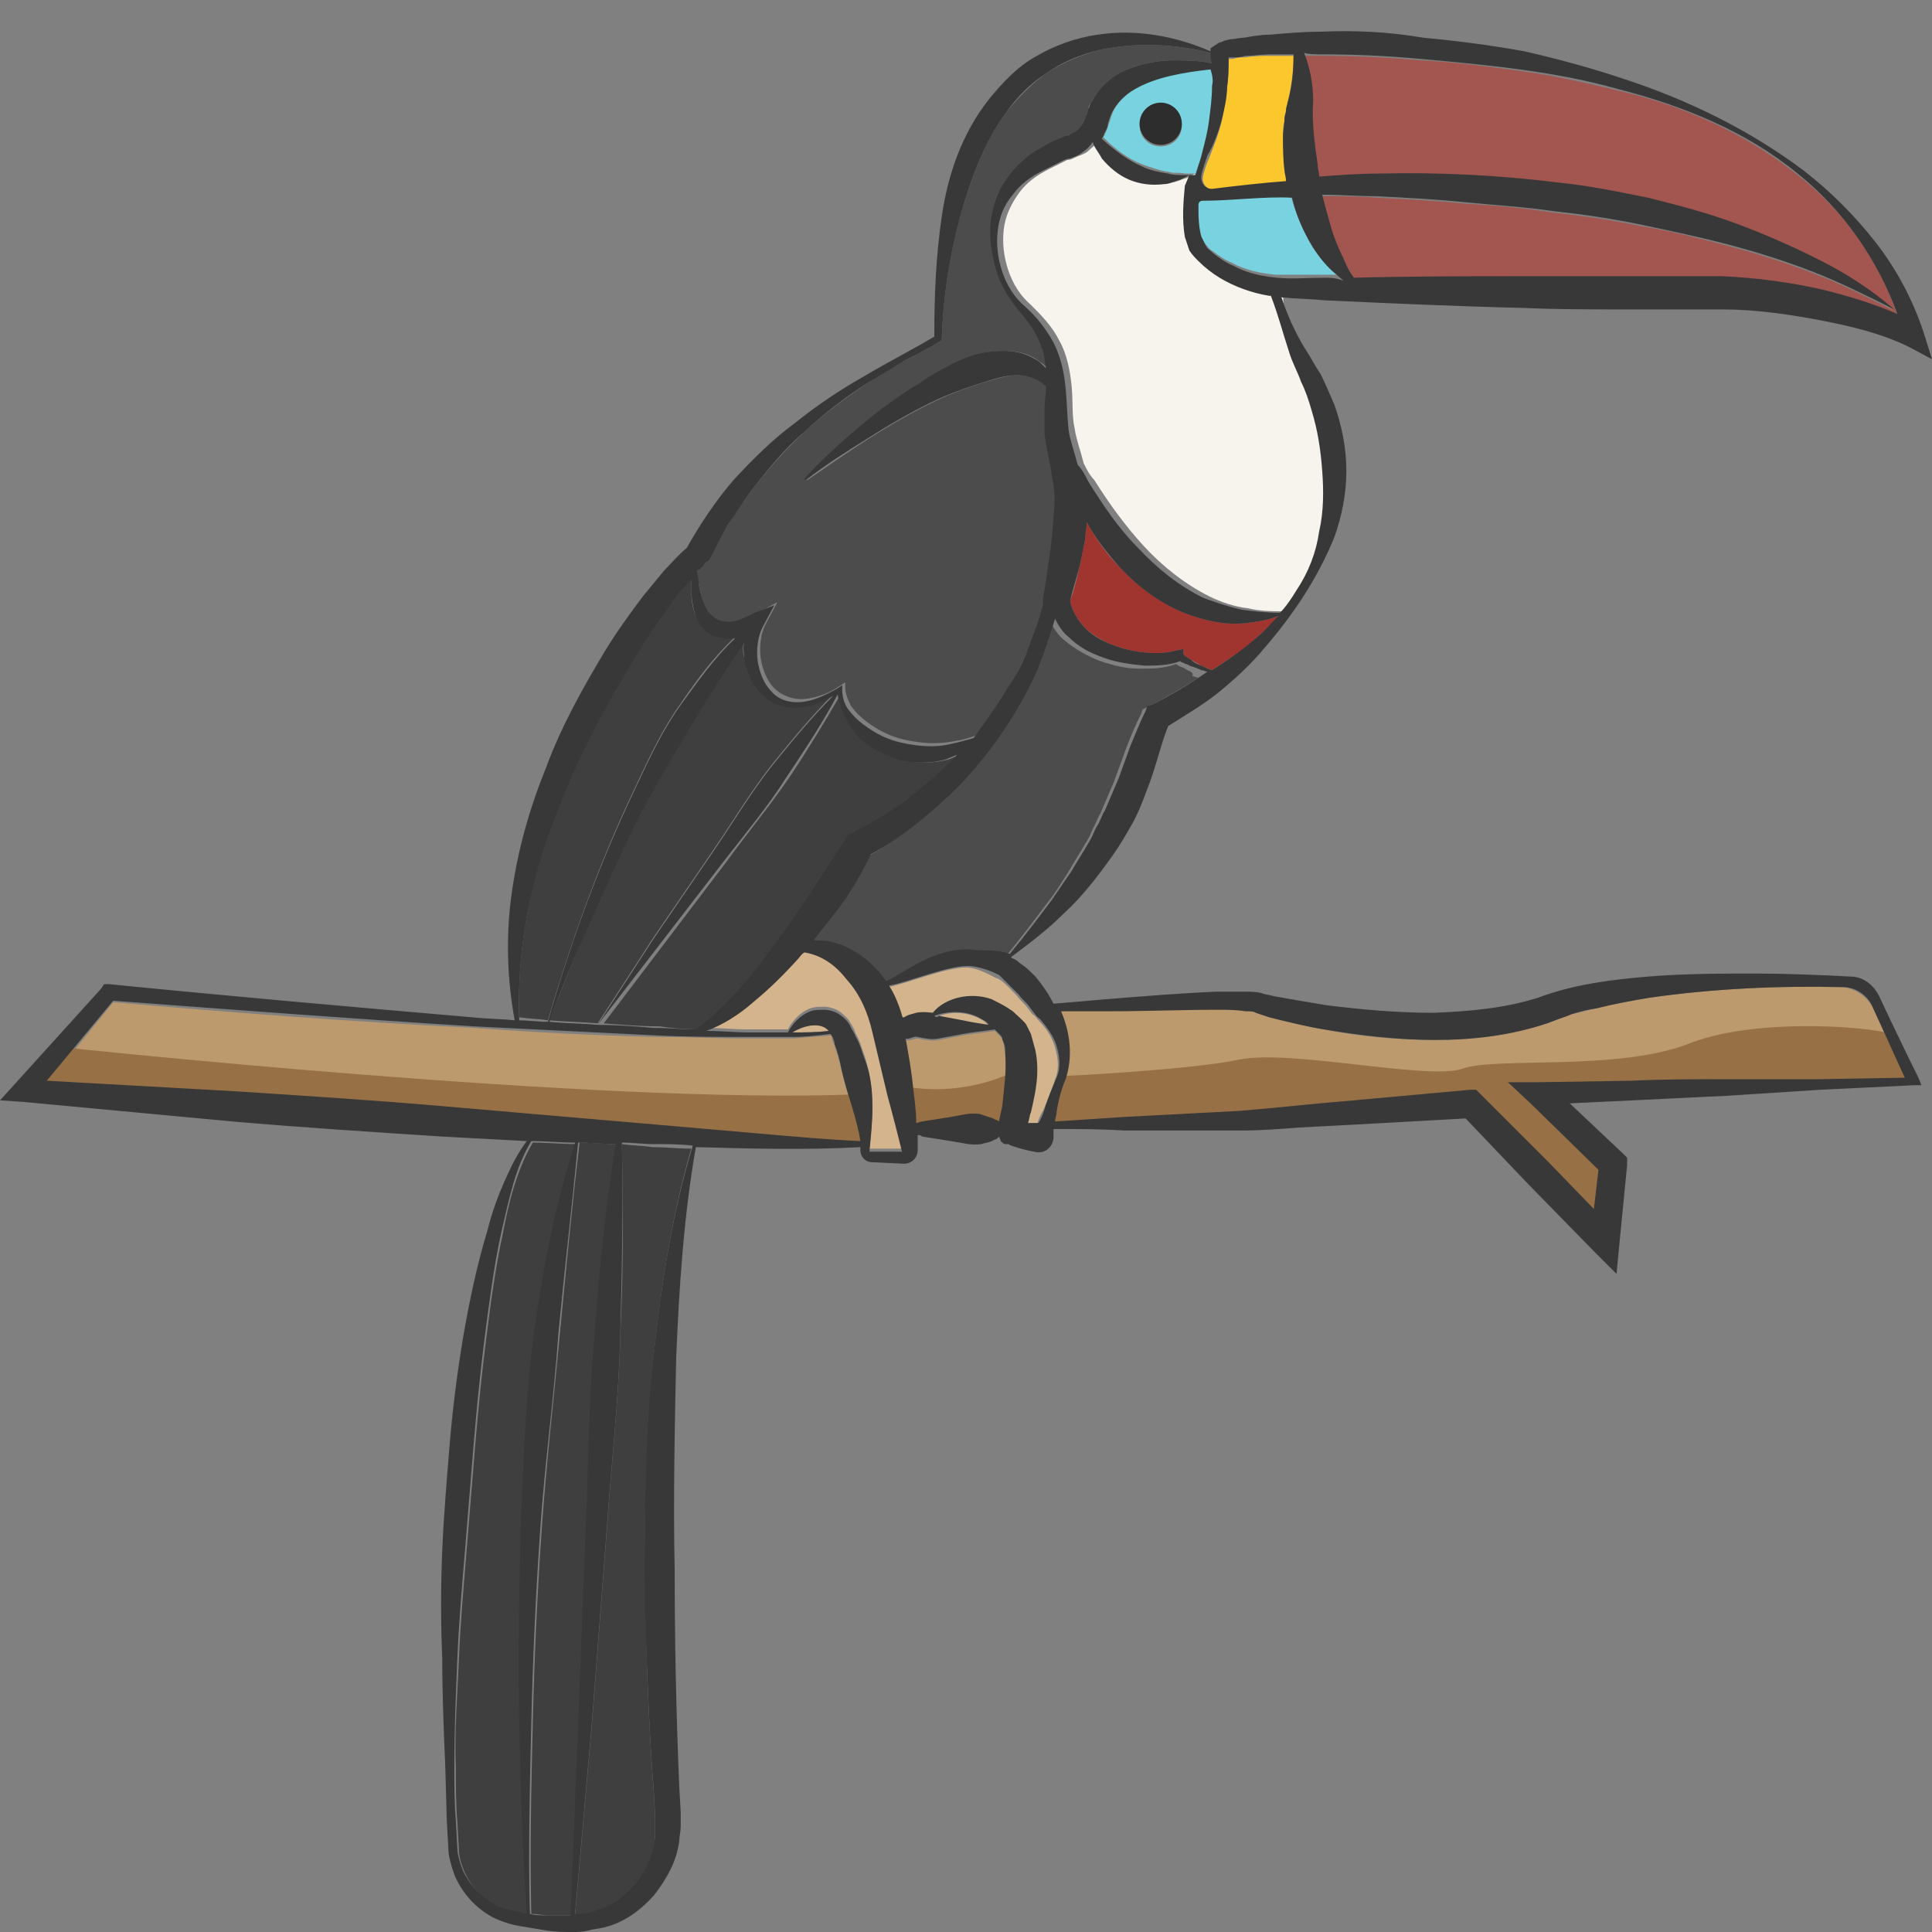 <?xml version="1.0" encoding="utf-8"?>
<!-- Generator: Adobe Illustrator 23.0.0, SVG Export Plug-In . SVG Version: 6.00 Build 0)  -->
<svg version="1.1" id="Layer_1" xmlns="http://www.w3.org/2000/svg" xmlns:xlink="http://www.w3.org/1999/xlink" x="0px" y="0px"
	 viewBox="0 0 128 128" style="enable-background:new 0 0 128 128;" xml:space="preserve">
<rect x="0" y="0" width="128" height="128" fill="#808080" stroke="none"/>
<style type="text/css">
	.st0{fill:#79D2DF;}
	.st1{fill:#A3564F;}
	.st2{fill:#A03530;}
	.st3{fill:#FCC62D;}
	.st4{fill:#F7F3ED;}
	.st5{fill:#BC9A6D;}
	.st6{fill:#4C4C4C;}
	.st7{fill:#3F3F3F;}
	.st8{fill:#D3B48C;}
	.st9{fill:#977145;}
	.st10{fill:#383838;}
	.st11{fill:#2D2D2D;}
</style>
<g>
	<path class="st0" d="M86.6,15.7c-0.5-0.9-0.8-1.8-1.1-2.8c-1.8,0-4,0.2-5.9,0.2c-0.2,0-0.3,0.1-0.3,0.3c0,0.8,0,1.4,0.2,2.1
		c0.1,0.2,0.2,0.4,0.3,0.6c0.2,0.2,0.3,0.4,0.5,0.5c0.4,0.3,0.8,0.6,1.3,0.8c0.9,0.5,1.9,0.7,2.9,0.8c1,0,2.2,0,3.2,0
		c0.3,0,0.7,0,1,0c-0.3-0.2-0.6-0.5-0.9-0.8C87.4,17,86.9,16.4,86.6,15.7z"/>
	<path class="st1" d="M87.3,11c0,0.3,0.1,0.5,0.1,0.8c1.3-0.1,2.6-0.2,3.9-0.2c4-0.1,8,0.1,12,0.6c2,0.3,4,0.6,5.9,1
		c2,0.5,3.9,1,5.8,1.7c1.9,0.7,3.8,1.5,5.5,2.4c1.8,1,3.5,2.1,5,3.3c-1.8-0.9-3.5-1.8-5.4-2.5c-1.8-0.7-3.7-1.3-5.6-1.8
		c-1.9-0.5-3.8-1-5.7-1.3c-1.9-0.4-3.9-0.7-5.8-0.9c-1.9-0.3-3.9-0.5-5.9-0.6c-2-0.2-3.9-0.3-5.9-0.4C90.1,13,88.8,13,87.6,13
		c0.2,0.7,0.3,1.5,0.6,2.2c0.2,0.7,0.5,1.3,0.8,2c0.2,0.4,0.5,0.9,0.7,1.3c3.7,0,7.5-0.1,11.2-0.1c2.2,0,4.4,0,6.6,0l3.3,0l1.6,0
		c0.5,0,1.1,0,1.7,0c2.3,0.1,4.5,0.4,6.7,0.9c1.7,0.4,3.3,0.9,4.9,1.6c-1.2-3.6-3.5-6.9-6.6-9.3c-3.5-2.8-7.6-4.6-11.9-5.6
		c-2.1-0.5-4.3-1-6.5-1.3c-2.2-0.3-4.4-0.6-6.6-0.7c-2.2-0.2-4.4-0.3-6.6-0.3c-0.4,0-0.8,0-1.2,0c0.4,1,0.6,2.1,0.6,3.2
		C86.9,8.2,87,9.6,87.3,11z"/>
	<path class="st2" d="M79.3,40.9c-2-0.6-3.8-1.9-5.1-3.3c-0.9-0.9-1.6-1.9-2.2-3c0,0.4-0.1,0.7-0.1,1.1c-0.1,0.5-0.2,1-0.3,1.5
		c-0.2,0.9-0.4,1.8-0.7,2.6c0.1,0.6,0.4,1.1,0.8,1.6c0.4,0.5,1.1,0.9,1.7,1.2c0.7,0.3,1.4,0.5,2.2,0.6c0.8,0.1,1.6,0.1,2.3-0.1
		l0.5-0.1l0,0.3c0,0.1,0.3,0.3,0.5,0.4c0.2,0.1,0.5,0.3,0.7,0.4c0.2,0.1,0.5,0.2,0.7,0.3c1-0.7,2.1-1.3,3-2.2c0.5-0.4,1-0.9,1.4-1.4
		c-0.7,0.3-1.5,0.4-2.3,0.5C81.3,41.4,80.3,41.2,79.3,40.9z"/>
	<path class="st3" d="M79.7,11.7c-0.1,0.5,0.3,0.9,0.8,0.9c1.6-0.2,3.4-0.4,4.8-0.5c0-0.2-0.1-0.4-0.1-0.7C85.1,10.6,85,9.8,85,9.1
		c0-0.4,0-0.8,0.1-1.1c0-0.2,0-0.4,0.1-0.6c0-0.2,0.1-0.4,0.1-0.5c0.2-1,0.4-2,0.4-3.2c-0.5,0-1,0-1.5,0c-0.6,0-1.1,0-1.7,0.1
		c-0.3,0-0.5,0-0.8,0.1l-0.3,0c0,0.6,0,1.3-0.1,1.9c-0.1,0.8-0.2,1.6-0.4,2.4c-0.2,0.8-0.5,1.5-0.8,2.3C80,10.7,79.8,11.2,79.7,11.7
		z"/>
	<path class="st4" d="M84.5,19.5c-1.2-0.2-2.3-0.6-3.3-1.2c-0.5-0.3-0.9-0.7-1.4-1.1c-0.2-0.2-0.4-0.4-0.6-0.7
		c-0.2-0.3-0.3-0.6-0.3-0.9c-0.2-1.2-0.2-2.2,0-3.4c0.1-0.2,0.2-0.5,0.3-0.7c-0.2,0.1-0.4,0.2-0.6,0.3c-0.4,0.1-0.7,0.3-1.1,0.3
		c-0.8,0.1-1.6,0-2.3-0.3c-0.7-0.3-1.4-0.8-1.8-1.4c-0.2-0.3-0.4-0.7-0.6-1.1c-0.2,0.3-0.5,0.5-0.7,0.7c-0.2,0.2-0.6,0.3-0.8,0.4
		c-0.2,0.1-0.4,0.2-0.6,0.2c-0.4,0.2-0.8,0.4-1.2,0.6c-0.8,0.4-1.5,0.9-2,1.6c-0.5,0.7-0.9,1.5-1,2.4c-0.1,0.9,0,1.8,0.3,2.7
		c0.3,0.9,0.8,1.7,1.5,2.3c0.7,0.7,1.4,1.4,1.9,2.4c0.5,0.9,0.7,2,0.8,3c0.1,1.1,0,1.9,0.2,2.8c0.1,0.7,0.4,1.5,0.6,2.3
		c0.2,0.4,0.4,0.8,0.7,1.1c1,1.6,2.1,3.1,3.3,4.4c1.2,1.3,2.7,2.5,4.3,3.3c0.8,0.4,1.7,0.7,2.6,0.8c0.8,0.2,1.6,0.2,2.5,0.2
		c0.4-0.5,0.8-1,1.1-1.5c0.7-1.2,1.2-2.5,1.5-3.9c0.2-1.4,0.3-2.7,0.2-4c-0.1-1.3-0.3-2.7-0.7-4c-0.2-0.6-0.4-1.3-0.7-1.9
		c-0.3-0.6-0.6-1.3-0.8-2c-0.4-1.2-0.8-2.5-0.8-3.8C84.5,19.6,84.5,19.6,84.5,19.5z"/>
	<path class="st5" d="M29.5,73.4c4.6,0.4,9.3,0.8,13.9,1.2l6.9,0.6c2.2,0.2,4.4,0.4,6.7,0.5c-0.1-0.7-0.3-1.4-0.5-2.1
		c-0.3-1-0.6-2-0.8-2.9c-0.1-0.5-0.3-1-0.4-1.4c-0.1-0.2-0.2-0.5-0.2-0.6c0-0.1,0-0.1-0.1-0.1c-0.8,0.1-1.6,0.1-2.4,0.2
		c-1,0-2,0-3,0c-2,0-4-0.1-6.1-0.1c-4-0.1-8.1-0.3-12.1-0.6c-8-0.4-15.9-1-23.9-1.7l-4.3,5.3l12.4,0.8
		C20.2,72.7,24.9,73.1,29.5,73.4z"/>
	<path class="st6" d="M78.5,44.3c-0.1-0.1-0.3-0.1-0.4-0.2c-0.1,0-0.1-0.1-0.2-0.1c-0.8,0.3-1.6,0.3-2.4,0.3c-0.9,0-1.7-0.2-2.6-0.5
		c-0.8-0.3-1.7-0.8-2.4-1.4c-0.4-0.3-0.7-0.8-0.9-1.2c-0.4,1.6-1,3.2-1.8,4.7c-1.1,2.3-2.7,4.4-4.5,6.3c-0.9,0.9-1.9,1.8-2.9,2.6
		c-1,0.7-1.9,1.4-3,2c-0.6,1.2-1.3,2.3-2,3.4c-0.6,0.8-1.2,1.6-1.8,2.3c0.4,0,0.8,0,1.2,0.1c0.8,0.2,1.6,0.6,2.2,1.1
		c0.5,0.4,1,0.9,1.4,1.5c1-0.4,3.1-2.2,5.5-2.1c0.8,0,1.6,0,2.4,0.2l0.3,0.1c0,0,0,0,0,0c1-1.2,1.9-2.4,2.8-3.6
		c0.5-0.6,0.9-1.3,1.3-1.9c0.4-0.7,0.8-1.3,1.2-2c0.2-0.3,0.4-0.7,0.5-1c0.2-0.3,0.3-0.7,0.5-1c0.3-0.7,0.6-1.4,0.9-2.1l0.8-2.2
		c0.3-0.8,0.6-1.5,1-2.3l0.1-0.3l0.2-0.1c1.2-0.6,2.4-1.3,3.5-2c-0.1,0-0.3-0.1-0.4-0.1C79.1,44.5,78.8,44.5,78.5,44.3z"/>
	<path class="st6" d="M46.9,40.6c0.3,0.5,0.8,0.7,1.4,0.7c0.6,0,1.2-0.3,1.7-0.6l1.5-0.8l-0.8,1.5c-0.3,0.6-0.4,1.4-0.3,2.2
		c0.1,0.7,0.4,1.5,0.9,2c0.5,0.5,1.3,0.8,2.1,0.7c0.8-0.1,1.6-0.4,2.3-0.9l0.3-0.2l0,0.3c0,0.5,0.2,0.9,0.4,1.3c0.3,0.4,0.6,0.7,1,1
		c0.8,0.6,1.6,1,2.5,1.2c0.9,0.2,1.8,0.3,2.7,0.2c0.7-0.1,1.4-0.2,2.1-0.5c0.9-1.1,1.7-2.2,2.3-3.4c0.6-1.1,1.1-2.2,1.6-3.3
		c0.3-0.7,0.5-1.4,0.7-2.1c0,0,0-0.1,0-0.1l0-0.1l0-0.2c0.3-1.8,0.6-3.7,0.7-5.5c0-0.9,0-1.7-0.1-2.6c-0.2-0.8-0.4-1.8-0.5-2.9
		c0-0.3,0-0.5,0-0.8c0-0.3,0-0.5,0-0.8c0.1-0.5,0.1-0.9,0.1-1.4c0,0,0,0,0-0.1C69,25.2,68.5,25,68,24.9c-0.6-0.1-1.3,0-2,0.2
		c-1.4,0.4-2.9,0.9-4.3,1.6c-1.4,0.7-2.8,1.5-4.2,2.4c-1.4,0.9-2.7,1.8-4,2.7c0,0-0.1,0-0.1,0c0,0,0-0.1,0-0.1
		c1.1-1.2,2.4-2.3,3.6-3.4c0.6-0.5,1.3-1,1.9-1.5c0.7-0.5,1.4-1,2.1-1.4c0.7-0.5,1.4-0.9,2.2-1.3c0.8-0.4,1.6-0.7,2.5-0.8
		c0.9-0.1,1.9-0.1,2.8,0.4c0.2,0.1,0.4,0.3,0.6,0.4c0.1,0.1,0.2,0.2,0.3,0.3c0-0.5-0.1-0.9-0.3-1.4c-0.3-0.8-0.8-1.6-1.4-2.3
		c-0.7-0.7-1.2-1.6-1.5-2.5c-0.3-0.9-0.5-1.9-0.5-2.9c0-1,0.2-2.1,0.8-3c0.5-0.9,1.3-1.7,2.2-2.3c0.4-0.3,0.9-0.5,1.3-0.7
		c0.2-0.1,0.5-0.2,0.7-0.3c0.2-0.1,0.3-0.1,0.5-0.2c0.3-0.2,0.5-0.4,0.7-0.7C71.9,7.9,72,7.8,72,7.6l0.1-0.4c0-0.1,0.1-0.3,0.2-0.4
		c0.5-1,1.5-1.8,2.4-2.2c1-0.4,2-0.6,3-0.6c0.9,0,1.7,0,2.6,0.2c0-0.2,0-0.4-0.1-0.7c-2.4-0.6-5-0.7-7.3-0.2
		c-1.2,0.3-2.4,0.8-3.5,1.5c-1,0.7-1.9,1.6-2.7,2.6c-1.5,2-2.4,4.5-3.1,7c-0.7,2.5-1.1,5.2-1.2,7.9l0,0.2l-0.1,0.1
		c-0.8,0.5-1.6,0.9-2.4,1.3c-0.8,0.4-1.6,0.9-2.3,1.4c-1.5,1-3,2.1-4.3,3.3c-1.3,1.2-2.5,2.6-3.6,4c-0.5,0.7-1,1.4-1.5,2.2
		c-0.5,0.8-0.9,1.5-1.2,2.3l-0.1,0.1l-0.2,0.1c-0.2,0.2-0.3,0.3-0.5,0.5c0,0.3,0,0.6,0.1,0.9C46.4,39.4,46.6,40.1,46.9,40.6z"/>
	<path class="st7" d="M36.3,67.6c1.4-4.8,3.1-9.6,5.2-14.2c1.1-2.3,2.1-4.7,3.6-6.8c1.1-1.6,2.2-3.1,3.6-4.4c-0.2,0-0.3,0-0.5,0
		c-0.4,0-0.9-0.1-1.2-0.3c-0.4-0.2-0.7-0.6-0.8-0.9c-0.4-0.7-0.4-1.5-0.4-2.2c0-0.2,0-0.3,0-0.5c-0.6,0.7-1.1,1.4-1.7,2.1
		c-0.8,1.1-1.6,2.3-2.3,3.5c-1.5,2.4-2.8,4.8-3.9,7.4c-1.1,2.5-2.1,5.2-2.7,7.9c-0.6,2.7-0.9,5.4-0.8,8.2
		C35.1,67.5,35.7,67.5,36.3,67.6z"/>
	<path class="st0" d="M73.7,7.5c0,0.1-0.1,0.2-0.1,0.3l-0.1,0.3c-0.1,0.3-0.2,0.6-0.3,0.8c0,0.1-0.1,0.1-0.1,0.2
		c0.8,0.8,1.6,1.4,2.6,1.8c0.6,0.2,1.1,0.4,1.8,0.5c0.3,0.1,0.6,0,1,0.1c0.3,0,0.5,0,0.8,0c0.1-0.4,0.3-0.9,0.4-1.3
		c0.2-0.7,0.4-1.5,0.5-2.3c0.1-0.8,0.2-1.5,0.2-2.3c0-0.4,0-0.8,0-1.2c-1.8,0.2-3.6,0.5-5,1.3C74.6,6.2,74,6.8,73.7,7.5z M76.9,6.9
		c0.8,0,1.4,0.6,1.4,1.4c0,0.8-0.6,1.4-1.4,1.4c-0.8,0-1.4-0.6-1.4-1.4C75.5,7.5,76.1,6.9,76.9,6.9z"/>
	<path class="st8" d="M57.8,68.2c-0.3-1.2-0.8-2.5-1.7-3.5c-0.7-0.8-1.7-1.5-2.8-1.8c-0.1,0.1-0.2,0.3-0.4,0.4c-0.9,1-1.9,2-3,2.9
		c-1,0.8-2,1.4-3.1,1.9c0.9,0,1.8,0.1,2.8,0.1c0.9,0,1.7,0,2.6,0c0,0,0,0,0,0c0.3-0.6,0.9-1.2,1.5-1.4c0.3-0.1,0.6-0.1,0.9-0.1
		c0.3,0,0.7,0.1,1,0.3c0.3,0.2,0.6,0.5,0.7,0.7c0.2,0.3,0.3,0.5,0.4,0.8c0.3,0.5,0.4,1,0.6,1.5c0.3,1,0.5,2.1,0.5,3.2
		c0,1-0.1,1.9-0.2,2.9c0.4,0,0.8,0,1.2,0c0.3,0,0.5,0,0.8,0c0.1,0,0.2,0,0.3,0c-0.1-0.4-0.9-3.1-1-3.9L57.8,68.2z"/>
	<path class="st7" d="M41.2,75.8c0.1,4.2,0.1,8.4-0.1,12.6c-0.1,4.3-0.6,8.6-0.9,13l-1,13l-1.1,12.5c0.6,0,1.1-0.1,1.6-0.3
		c1-0.4,1.9-1,2.5-1.8c0.3-0.4,0.6-0.9,0.8-1.4c0.2-0.5,0.3-1,0.4-1.5c0-0.3,0-0.5,0-0.8l0-0.4l0-0.4l-0.1-1.8
		c-0.2-2.4-0.3-4.8-0.4-7.1c-0.1-2.4-0.1-4.8-0.2-7.2c0-4.8,0.2-9.5,0.6-14.3c0.5-4.7,1.2-9.3,2.5-13.8c-0.9,0-1.7-0.1-2.6-0.1
		C42.6,75.9,41.9,75.9,41.2,75.8z"/>
	<path class="st7" d="M38.9,101.3c0.2-4.3,0.2-8.7,0.6-13c0.4-4.2,0.8-8.3,1.4-12.5c-0.8,0-1.7-0.1-2.5-0.1
		c-0.5,4.2-0.9,8.4-1.3,12.6c-0.4,4.3-0.9,8.6-1.2,12.9c-0.3,4.3-0.5,8.6-0.6,12.9c-0.1,4.2-0.2,8.4-0.1,12.7c0.4,0,0.8,0.1,1.2,0.1
		c0.5,0,1,0,1.6,0l0.5-12.6L38.9,101.3z"/>
	<path class="st7" d="M34.6,101.2c0.2-4.3,0.3-8.7,0.9-13c0.6-4.2,1.4-8.4,2.7-12.4c-1,0-1.9-0.1-2.9-0.1c-1.1,1.9-1.6,4-2,6.1
		c-0.5,2.3-0.8,4.6-1.1,7c-0.6,4.7-0.9,9.4-1.3,14.1c-0.2,2.4-0.4,4.7-0.5,7.1c-0.1,2.4-0.3,4.7-0.2,7.1c0,1.2,0,2.4,0.1,3.6
		l0.1,1.8c0,0.6,0.2,1.1,0.4,1.6c0.5,1,1.3,1.9,2.3,2.3c0.5,0.2,1,0.4,1.6,0.4c0.1,0,0.3,0,0.4,0c-0.3-4.2-0.4-8.4-0.5-12.6
		C34.4,109.8,34.5,105.5,34.6,101.2z"/>
	<path class="st8" d="M52.5,68.4C52.5,68.4,52.5,68.4,52.5,68.4c0.9,0,1.6,0,2.4-0.1c0,0,0-0.1-0.1-0.1
		C54.4,67.7,53.3,67.9,52.5,68.4z"/>
	<path class="st5" d="M70.5,71.5c-0.2,0.7-0.4,1.4-0.6,2.2c0,0.2-0.1,0.4-0.1,0.6c1.5-0.1,3.1-0.2,4.6-0.3l7.7-0.4
		c2.5-0.2,5.1-0.5,7.6-0.7l7.7-0.7l0.4,0l0.3,0.3l4.5,4.5l3,3.1l0.3-2.6l-4.5-4.4l-1.5-1.4l2,0l6.2-0.1c2.1,0,4.1-0.1,6.2-0.1l6.2,0
		l5.7-0.1c-0.7-1.5-1.4-3.1-2.1-4.6c-0.4-0.8-1.2-1.3-2-1.4c-4.3-0.1-8.6,0.1-12.8,0.7c-1.2,0.2-2.4,0.4-3.5,0.7
		c-0.6,0.1-1.1,0.3-1.7,0.4c-0.3,0.1-0.6,0.2-0.8,0.3l-0.8,0.3c-2.4,0.8-4.9,1.1-7.4,1.1c-2.5,0-4.9-0.2-7.4-0.7
		c-1.2-0.2-2.4-0.5-3.6-0.8c-0.3-0.1-0.6-0.2-0.9-0.3C83,67,82.8,67,82.5,66.9c-0.6,0-1.2,0-1.8-0.1c-2.4,0-4.8,0-7.2,0.1
		c-1.1,0-2.2,0-3.3,0.1C70.8,68.4,71,70.1,70.5,71.5z"/>
	<path class="st8" d="M63.9,67.7c0.4,0.1,1.1,0.2,1.7,0.3c-0.2-0.1-0.3-0.3-0.5-0.4c-0.8-0.5-2-0.7-3.1-0.2c0.1,0,0.2,0,0.3,0.1
		C62.8,67.5,63.3,67.6,63.9,67.7z"/>
	<path class="st8" d="M64,64.1c-1.4,0-4,1.1-5.2,1.3c0.4,0.6,0.7,1.3,0.9,2.1c0,0,0.1,0,0.1,0c0.3-0.1,0.5-0.2,0.8-0.3
		c0.4-0.1,1.1,0,1.1,0c0.9-1,2.5-1.4,3.9-0.9c0.4,0.1,0.8,0.3,1.1,0.6l0.3,0.2c0.2,0.1,0.7,0.7,0.9,0.9c0.1,0.2,0.2,0.4,0.3,0.6
		c0.2,0.4,0.3,0.8,0.3,1.1c0.2,1.5,0,2.8-0.3,4.1c-0.1,0.2-0.1,0.5-0.2,0.7c0.2,0,0.5,0,0.7,0c0.1-0.3,0.2-0.6,0.4-0.9
		c0.3-0.7,0.6-1.4,0.8-2.1c0.3-0.7,0.2-1.4,0-2.1c-0.2-0.7-0.6-1.3-1.1-1.8c-0.1-0.1-0.2-0.3-0.4-0.4c0,0-0.3-0.4-0.3-0.4
		c-0.2-0.3-0.5-0.5-0.7-0.8c-0.5-0.5-1-1.1-1.4-1.2C65.4,64.5,64.7,64.1,64,64.1z"/>
	<path class="st5" d="M66.5,69.2c0-0.1-0.1-0.2-0.1-0.3c0-0.1-0.1-0.2-0.2-0.3c-0.1-0.1-0.2-0.2-0.3-0.3c-0.6,0.1-1.6,0.2-2.1,0.3
		c-0.5,0.1-1.1,0.2-1.6,0.3c-0.5,0.1-0.9,0-1.4-0.1c-0.2,0-0.6,0.2-0.8,0.1c0.2,1.1,0.3,2.2,0.5,3.3c0.1,0.7,0.1,1.5,0.2,2.3
		c0.1,0,0.3-0.1,0.4-0.1c0.6-0.1,1.3-0.2,1.9-0.3c0.6-0.1,1.3-0.3,1.9-0.2c0.3,0.1,0.6,0.1,0.9,0.3c0.1,0.1,0.3,0.1,0.4,0.2l0-0.1
		l0.2-0.9c0.2-1.2,0.3-2.4,0.2-3.4C66.6,69.7,66.5,69.4,66.5,69.2z"/>
	<path class="st7" d="M46.2,47.3c-1.3,2.2-2.6,4.3-3.8,6.6c-1.2,2.3-2.2,4.6-3.2,6.9c-1,2.2-1.9,4.5-2.8,6.8
		c1.1,0.1,2.1,0.1,3.2,0.2l3.7-5.7l3.9-5.7c1.3-1.9,2.5-3.9,3.9-5.7c1.3-1.6,2.6-3.2,4.1-4.7c-0.6,0.3-1.2,0.6-1.8,0.7
		c-0.9,0.2-2,0.1-2.7-0.6c-0.8-0.6-1.2-1.6-1.4-2.5c-0.1-0.4-0.1-0.8,0-1.2C48.2,44,47.2,45.6,46.2,47.3z"/>
	<path class="st9" d="M4.3,69.4c0,0,35.6,3.8,52.5,3.1c0.5,0.9,0.5,3.5,0.5,3.5s-8.9-0.3-11.3-0.5c-2.4-0.2-30.1-1.6-32.2-1.9
		C11.6,73.3,2,72.4,2,72.3C1.9,72.2,4.3,69.4,4.3,69.4z"/>
	<path class="st7" d="M46.3,68.2c1.1-0.8,2-1.7,2.9-2.7c0.9-1,1.7-2.1,2.5-3.2c0.8-1.1,1.5-2.2,2.3-3.3c0.7-1.1,1.5-2.3,2.2-3.4
		l0.2-0.3l0.2-0.1c1-0.5,2.1-1.1,3.1-1.8c1-0.7,1.9-1.5,2.8-2.3c0.4-0.4,0.7-0.7,1.1-1.1c-0.2,0.1-0.5,0.2-0.7,0.3
		c-1.1,0.3-2.2,0.3-3.3,0c-1.1-0.4-2.1-0.9-2.8-1.8c-0.6-0.7-1-1.6-1.1-2.5c-1.1,1.9-2.2,3.7-3.4,5.5c-1.3,1.9-2.8,3.7-4.1,5.5
		l-8.2,10.8c1.2,0.1,2.5,0.2,3.7,0.2C44.4,68.1,45.3,68.2,46.3,68.2z"/>
	<path class="st9" d="M70.2,71.3c0.1,0,8.6-0.4,11.9-1.1c3.4-0.7,12.6,1.4,14.8,0.6s10.4,0.2,15.1-1.7c4.7-1.8,12.9-1,13.5-0.5
		c0.6,1.4,1.2,2.8,1.2,2.8l-24.8,0.8c0,0,5.4,4.7,5.2,4.8c-0.2,0.1-1.1,4.3-1.2,4.3c-0.2-0.1-8.2-7.9-8.2-7.9s-9.3,0.6-11.9,0.7
		c-2.5,0.1-15.9,0.7-16.4,0.5C69.6,73.6,70.2,71.3,70.2,71.3z"/>
	<path class="st9" d="M59.6,71.9c0.1,0,3.5,1,7.6-0.9c0.1,1.8-0.3,3.8-0.4,3.8c-0.1,0-4.4,0.4-4.6,0.4c-0.2,0-2.1-0.2-2.1-0.4
		C60.1,74.7,59.6,71.9,59.6,71.9z"/>
	<path class="st10" d="M15.4,74.3c4.6,0.4,9.3,0.7,13.9,1c1.9,0.1,3.8,0.2,5.6,0.3c-0.6,0.8-1,1.6-1.4,2.5c-0.5,1.1-0.9,2.2-1.2,3.4
		c-0.7,2.3-1.2,4.7-1.6,7c-0.4,2.4-0.7,4.7-0.9,7.1c-0.2,2.4-0.4,4.8-0.5,7.1c-0.1,2.4-0.1,4.8,0,7.2c0,2.4,0.1,4.8,0.2,7.1l0.1,3.6
		l0.1,1.8c0,0.6,0.2,1.2,0.4,1.8c0.5,1.2,1.4,2.2,2.5,2.8c0.6,0.3,1.2,0.5,1.8,0.6c0.6,0.1,1.2,0.2,1.8,0.3c0.6,0.1,1.2,0.1,1.8,0.1
		c0.3,0,0.6,0,1-0.1c0.3-0.1,0.6-0.1,1-0.2c1.3-0.3,2.4-1.1,3.3-2.1c0.4-0.5,0.8-1.1,1.1-1.7c0.3-0.6,0.5-1.2,0.6-1.9
		c0-0.3,0.1-0.7,0.1-1l0-0.5l0-0.4l-0.1-1.8c-0.2-4.7-0.3-9.5-0.3-14.2c-0.1-4.7,0-9.5,0.1-14.2c0.2-4.7,0.5-9.3,1.3-13.9
		c3.6,0.1,7.3,0.2,10.9,0c0,0,0,0.1,0,0.2c0,0.4,0.3,0.8,0.8,0.8l2.1,0.1c0.5,0,0.9-0.4,0.9-0.9c0-0.4,0-0.8,0-1
		c0.1,0,0.2,0,0.3,0.1c0.6,0.1,1.3,0.2,1.9,0.3c0.7,0.1,1.3,0.3,2,0.2c0.3-0.1,0.6-0.1,0.9-0.3c0.1,0,0.2-0.1,0.3-0.2
		c0,0.1,0.1,0.2,0.1,0.3c0.1,0.1,0.2,0.2,0.3,0.2c0.1,0,0.1,0,0.1,0l0,0l0,0l0.1,0l0.2,0.1c0.3,0.1,0.9,0.3,1.5,0.4
		c0.7,0.2,1.3-0.3,1.3-1v0c0-0.2,0-0.4,0-0.5c0,0,0,0,0,0c1.6,0,3.1,0,4.7,0.1c2.6,0,5.1,0,7.7,0c1.3,0,2.6-0.1,3.9-0.2l3.8-0.2
		l7.2-0.4l4.1,4.3l4.4,4.5l1.5,1.5l0.2-2.1l0.5-5.1l0-0.5l-0.3-0.3l-3.5-3.3l4.2-0.2c2.1-0.1,4.1-0.2,6.2-0.3l6.2-0.4l6.2-0.3l0.5,0
		l-0.2-0.5c-0.7-1.4-1.9-3.9-2.6-5.4c-0.4-0.8-1.1-1.3-1.9-1.3c-1.7-0.1-4.5-0.2-6.1-0.2c-2.4,0-4.9,0-7.3,0.2
		c-2.4,0.2-4.9,0.5-7.3,1.4c-2.2,0.7-4.5,0.9-6.9,1c-2.4,0-4.7-0.2-7.1-0.5c-1.2-0.2-2.4-0.4-3.5-0.6c-0.3-0.1-0.6-0.1-0.8-0.2
		c-0.4-0.1-0.8-0.1-1.1-0.1c-0.6,0-1.2,0-1.9,0c-2.4,0.1-4.8,0.3-7.3,0.5l-3.5,0.3c-0.3-0.6-0.7-1.2-1.2-1.8
		c-0.3-0.3-0.6-0.6-0.9-0.8c-0.2-0.1-0.3-0.3-0.6-0.4c0,0-0.1,0-0.1-0.1c1.2-0.9,2.4-1.8,3.5-2.9c1.2-1.1,2.2-2.4,3.2-3.8
		c0.5-0.7,0.9-1.4,1.3-2.1c0.4-0.7,0.7-1.5,1-2.3c0.6-1.5,0.9-3,1.4-4.2c1.1-0.7,2.3-1.4,3.3-2.2c1.1-0.9,2.2-1.9,3.1-3
		c1.9-2.2,3.5-4.6,4.6-7.3c0.5-1.4,0.8-2.9,0.8-4.4c0-1.5-0.3-3-0.8-4.4c-0.3-0.7-0.6-1.4-0.9-2c-0.4-0.6-0.7-1.2-1.1-1.8
		c-0.6-1-1.1-2.1-1.5-3.3c1,0.1,1.9,0.1,2.9,0.2c4.4,0.2,8.8,0.4,13.1,0.5c2.2,0.1,4.4,0.1,6.6,0.1c1.1,0,2.2,0,3.3,0l1.7,0
		c0.6,0,1.1,0,1.6,0c2.1,0,4.3,0.3,6.4,0.7c2.1,0.4,4.2,0.9,6,1.8l1.5,0.8l-0.5-1.6c-0.7-2.2-1.8-4.3-3.2-6.1
		c-1.4-1.8-3-3.4-4.8-4.8c-3.6-2.7-7.7-4.7-12-6.1c-2.1-0.7-4.3-1.3-6.5-1.8c-2.2-0.4-4.5-0.7-6.7-0.9C92,2.1,89.7,2,87.5,2.1
		c-1.1,0-2.3,0.1-3.4,0.2c-0.6,0-1.1,0.1-1.7,0.2c-0.3,0-0.6,0.1-0.9,0.1l-0.4,0.1l-0.2,0.1c-0.1,0-0.1,0-0.4,0.2l-0.3,0.2l0,0.2
		c-2.3-1-4.9-1.5-7.5-1.1c-1.4,0.2-2.8,0.7-4,1.4c-1.3,0.7-2.3,1.8-3.2,2.9c-1.8,2.3-2.7,5-3.1,7.7c-0.4,2.7-0.5,5.3-0.5,8
		c-1.5,0.9-3.1,1.7-4.6,2.6c-1.6,0.9-3.1,1.9-4.6,3.1c-1.5,1.1-2.8,2.4-4.1,3.8c-1.2,1.4-2.2,2.9-3.1,4.5c-0.6,0.5-1,1-1.5,1.5
		c-0.5,0.6-0.9,1.1-1.4,1.7c-0.9,1.2-1.7,2.3-2.5,3.6c-1.5,2.5-2.9,5-3.9,7.7c-1.1,2.7-1.9,5.5-2.3,8.4c-0.4,2.8-0.3,5.7,0.2,8.4
		c-0.9-0.1-1.9-0.1-2.8-0.2c-8.1-0.7-16.1-1.4-24.1-2.2l-0.3,0l-0.2,0.3L1,71.8l-1,1.1l1.5,0.1L15.4,74.3z M34.6,126.7
		c-0.6-0.1-1.1-0.2-1.6-0.4c-1-0.5-1.8-1.3-2.3-2.3c-0.2-0.5-0.4-1.1-0.4-1.6l-0.1-1.8c-0.1-1.2-0.1-2.4-0.1-3.6
		c0-2.4,0.1-4.7,0.2-7.1c0.1-2.4,0.3-4.7,0.5-7.1c0.4-4.7,0.7-9.4,1.3-14.1c0.3-2.3,0.6-4.7,1.1-7c0.5-2.1,0.9-4.3,2-6.1
		c1,0,1.9,0.1,2.9,0.1c-1.3,4.1-2.1,8.2-2.7,12.4c-0.6,4.3-0.7,8.6-0.9,13c-0.1,4.3-0.2,8.7-0.1,13c0.1,4.2,0.2,8.4,0.5,12.6
		C34.9,126.8,34.7,126.8,34.6,126.7z M36.3,126.9c-0.4,0-0.8,0-1.2-0.1c-0.1-4.2,0-8.4,0.1-12.7c0.1-4.3,0.3-8.6,0.6-12.9
		c0.3-4.3,0.9-8.6,1.2-12.9c0.4-4.2,0.9-8.4,1.3-12.6c0.8,0,1.7,0.1,2.5,0.1c-0.7,4.2-1.1,8.3-1.4,12.5c-0.4,4.3-0.4,8.7-0.6,13
		l-0.5,13l-0.5,12.6C37.4,126.9,36.9,126.9,36.3,126.9z M43.3,89.8c-0.5,4.8-0.6,9.5-0.6,14.3c0,2.4,0.1,4.8,0.2,7.2
		c0.1,2.4,0.2,4.8,0.4,7.1l0.1,1.8l0,0.4l0,0.4c0,0.3,0,0.5,0,0.8c-0.1,0.5-0.2,1-0.4,1.5c-0.2,0.5-0.5,0.9-0.8,1.4
		c-0.7,0.8-1.5,1.5-2.5,1.8c-0.5,0.2-1,0.3-1.6,0.3l1.1-12.5l1-13c0.3-4.3,0.8-8.6,0.9-13c0.1-4.2,0.2-8.4,0.1-12.6
		c0.7,0,1.4,0.1,2.1,0.1c0.9,0,1.7,0,2.6,0.1C44.5,80.5,43.8,85.2,43.3,89.8z M59.6,76.3c-0.3,0-0.5,0-0.8,0c-0.4,0-0.8,0-1.2,0
		c0.1-1,0.2-1.9,0.2-2.9c0-1.1-0.1-2.2-0.5-3.2c-0.2-0.5-0.3-1-0.6-1.5c-0.1-0.3-0.3-0.5-0.4-0.8c-0.2-0.3-0.4-0.5-0.7-0.7
		c-0.3-0.2-0.7-0.3-1-0.3c-0.3,0-0.7,0-0.9,0.1c-0.6,0.2-1.2,0.8-1.5,1.4c0,0,0,0,0,0c-0.9,0-1.7,0-2.6,0c-0.9,0-1.8-0.1-2.8-0.1
		c1.1-0.4,2.2-1.1,3.1-1.9c1.1-0.9,2.1-1.9,3-2.9c0.1-0.1,0.2-0.3,0.4-0.4c1.2,0.2,2.1,0.9,2.8,1.8c0.9,1,1.4,2.2,1.7,3.5l1,4.2
		c0.2,0.7,0.9,3.4,1,3.9C59.8,76.3,59.7,76.3,59.6,76.3z M54.9,68.3c-0.8,0.1-1.5,0.1-2.3,0.1c0,0-0.1,0-0.1,0
		C53.3,67.9,54.4,67.7,54.9,68.3C54.8,68.2,54.9,68.3,54.9,68.3z M49.3,43.7c0.2,0.9,0.6,1.9,1.4,2.5c0.8,0.7,1.9,0.8,2.7,0.6
		c0.7-0.1,1.3-0.4,1.8-0.7c-1.5,1.5-2.8,3.1-4.1,4.7c-1.4,1.8-2.6,3.8-3.9,5.7l-3.9,5.7l-3.7,5.7c-1.1-0.1-2.1-0.1-3.2-0.2
		c0.8-2.3,1.8-4.6,2.8-6.8c1-2.3,2.1-4.7,3.2-6.9c1.2-2.3,2.5-4.4,3.8-6.6c1-1.6,2-3.2,3.1-4.8C49.2,42.9,49.3,43.3,49.3,43.7z
		 M48,57c1.4-1.8,2.9-3.6,4.1-5.5c1.2-1.8,2.4-3.6,3.4-5.5c0.1,0.9,0.6,1.8,1.1,2.5c0.7,0.9,1.7,1.4,2.8,1.8c1.1,0.3,2.3,0.3,3.3,0
		c0.2-0.1,0.5-0.2,0.7-0.3c-0.3,0.4-0.7,0.7-1.1,1.1c-0.9,0.8-1.8,1.6-2.8,2.3c-1,0.7-2.1,1.3-3.1,1.8l-0.2,0.1l-0.2,0.3
		c-0.7,1.1-1.5,2.3-2.2,3.4c-0.7,1.1-1.5,2.2-2.3,3.3c-0.8,1.1-1.6,2.2-2.5,3.2c-0.9,1-1.8,1.9-2.9,2.7c-0.9,0-1.8-0.1-2.8-0.1
		c-1.2-0.1-2.5-0.2-3.7-0.2L48,57z M66.4,73.3l-0.2,0.9l0,0.1c-0.1-0.1-0.3-0.1-0.4-0.2c-0.3-0.1-0.6-0.2-0.9-0.3
		c-0.6-0.1-1.3,0.1-1.9,0.2c-0.6,0.1-1.3,0.2-1.9,0.3c-0.1,0-0.3,0.1-0.4,0.1c0-0.8-0.1-1.5-0.2-2.3c-0.1-1.1-0.3-2.2-0.5-3.3
		c0.2,0.1,0.6-0.2,0.8-0.1c0.5,0.1,0.9,0.2,1.4,0.1c0.5-0.1,1.1-0.2,1.6-0.3c0.5-0.1,1.5-0.2,2.1-0.3c0.1,0.1,0.2,0.2,0.3,0.3
		c0.1,0.1,0.2,0.2,0.2,0.3c0,0.1,0.1,0.2,0.1,0.3c0.1,0.2,0.1,0.4,0.1,0.7C66.7,71,66.5,72.2,66.4,73.3z M61.9,67.3
		c1.1-0.4,2.3-0.3,3.1,0.2c0.2,0.1,0.4,0.2,0.5,0.4c-0.6-0.1-1.3-0.2-1.7-0.3c-0.5-0.1-1.1-0.2-1.6-0.3C62.1,67.4,62,67.4,61.9,67.3
		z M73.5,67c2.4,0,4.8-0.1,7.2-0.1c0.6,0,1.2,0,1.8,0.1c0.3,0,0.6,0,0.7,0.1c0.3,0.1,0.6,0.2,0.9,0.3c1.2,0.3,2.4,0.6,3.6,0.8
		c2.4,0.4,4.9,0.7,7.4,0.7c2.5,0,5-0.3,7.4-1.1l0.8-0.3c0.3-0.1,0.6-0.2,0.8-0.3c0.6-0.2,1.1-0.3,1.7-0.4c1.2-0.3,2.3-0.5,3.5-0.7
		c4.2-0.6,8.5-0.8,12.8-0.7c0.9,0,1.7,0.6,2,1.4c0.7,1.5,1.4,3.1,2.1,4.6l-5.7,0.1l-6.2,0c-2.1,0-4.1,0-6.2,0.1l-6.2,0.1l-2,0
		l1.5,1.4l4.5,4.4l-0.3,2.6l-3-3.1l-4.5-4.5l-0.3-0.3l-0.4,0l-7.7,0.7c-2.5,0.2-5.1,0.5-7.6,0.7L74.5,74c-1.5,0.1-3.1,0.2-4.6,0.3
		c0-0.2,0.1-0.4,0.1-0.6c0.1-0.7,0.3-1.5,0.6-2.2c0.5-1.5,0.3-3.1-0.3-4.5C71.3,67,72.4,67,73.5,67z M67.5,65.9
		c0.2,0.3,0.5,0.5,0.7,0.8c0,0,0.3,0.4,0.3,0.4c0.1,0.1,0.2,0.3,0.4,0.4c0.4,0.5,0.9,1.1,1.1,1.8c0.2,0.7,0.3,1.4,0,2.1
		c-0.3,0.7-0.6,1.4-0.8,2.1c-0.1,0.3-0.2,0.6-0.4,0.9c-0.2,0-0.5,0-0.7,0c0.1-0.2,0.1-0.5,0.2-0.7c0.3-1.3,0.6-2.6,0.3-4.1
		c-0.1-0.4-0.2-0.7-0.3-1.1c-0.1-0.2-0.2-0.4-0.3-0.6c-0.1-0.2-0.7-0.7-0.9-0.9l-0.3-0.2c-0.3-0.2-0.7-0.4-1.1-0.6
		c-1.4-0.5-3.1-0.1-3.9,0.9c0,0-0.7-0.1-1.1,0c-0.3,0.1-0.5,0.1-0.8,0.3c0,0-0.1,0-0.1,0c-0.2-0.7-0.5-1.5-0.9-2.1
		c1.2-0.2,3.8-1.3,5.2-1.3c0.7,0,1.5,0.3,2.1,0.6C66.4,64.8,67,65.4,67.5,65.9z M76.3,46.7L76,46.8l-0.1,0.3c-0.4,0.8-0.7,1.6-1,2.3
		l-0.8,2.2c-0.3,0.7-0.6,1.4-0.9,2.1c-0.2,0.3-0.3,0.7-0.5,1c-0.2,0.3-0.3,0.7-0.5,1c-0.4,0.7-0.8,1.3-1.2,2
		c-0.4,0.6-0.9,1.3-1.3,1.9c-0.9,1.2-1.8,2.4-2.8,3.6c0,0,0,0,0,0l-0.3-0.1c-0.9-0.2-1.6-0.1-2.4-0.2c-2.4-0.1-4.5,1.7-5.5,2.1
		c-0.4-0.6-0.9-1.1-1.4-1.5c-0.6-0.5-1.4-0.9-2.2-1.1c-0.4-0.1-0.8-0.1-1.2-0.1c0.6-0.8,1.2-1.5,1.8-2.3c0.8-1.1,1.4-2.2,2-3.4
		c1.1-0.6,2.1-1.3,3-2c1-0.8,2-1.7,2.9-2.6c1.8-1.9,3.3-4,4.5-6.3c0.8-1.5,1.3-3.1,1.8-4.7c0.2,0.4,0.5,0.9,0.9,1.2
		c0.7,0.7,1.5,1.1,2.4,1.4c0.8,0.3,1.7,0.4,2.6,0.5c0.8,0,1.6,0,2.4-0.3c0.1,0.1,0.1,0.1,0.2,0.1c0.1,0.1,0.3,0.1,0.4,0.2
		c0.3,0.1,0.6,0.2,0.8,0.3c0.1,0,0.3,0.1,0.4,0.1C78.7,45.4,77.5,46.1,76.3,46.7z M83.3,42.2c-0.9,0.8-1.9,1.5-3,2.2
		c-0.3-0.1-0.5-0.2-0.7-0.3c-0.3-0.1-0.5-0.2-0.7-0.4c-0.2-0.1-0.5-0.3-0.5-0.4l0-0.3l-0.5,0.1c-0.7,0.2-1.5,0.2-2.3,0.1
		c-0.8-0.1-1.5-0.3-2.2-0.6c-0.7-0.3-1.3-0.7-1.7-1.2c-0.4-0.5-0.7-1-0.8-1.6c0.2-0.9,0.5-1.7,0.7-2.6c0.1-0.5,0.2-1,0.3-1.5
		c0-0.4,0.1-0.7,0.1-1.1c0.6,1.1,1.4,2.1,2.2,3c1.4,1.5,3.1,2.7,5.1,3.3c1,0.3,2,0.5,3.1,0.4c0.8-0.1,1.6-0.2,2.3-0.5
		C84.2,41.3,83.8,41.8,83.3,42.2z M85.4,23.3c0.2,0.7,0.6,1.4,0.8,2c0.3,0.6,0.5,1.2,0.7,1.9c0.4,1.3,0.6,2.6,0.7,4
		c0.1,1.3,0.1,2.7-0.2,4c-0.2,1.4-0.7,2.7-1.5,3.9c-0.3,0.5-0.7,1.1-1.1,1.5c-0.9,0-1.7-0.1-2.5-0.2c-0.9-0.2-1.8-0.5-2.6-0.8
		c-1.6-0.8-3-1.9-4.3-3.3c-1.3-1.3-2.3-2.8-3.3-4.4c-0.2-0.4-0.4-0.8-0.7-1.1c-0.2-0.8-0.5-1.6-0.6-2.3c-0.1-0.9-0.1-1.7-0.2-2.8
		c-0.1-1-0.3-2-0.8-3c-0.5-0.9-1.1-1.7-1.9-2.4c-0.7-0.6-1.2-1.4-1.5-2.3c-0.3-0.9-0.4-1.8-0.3-2.7c0.1-0.9,0.4-1.7,1-2.4
		c0.5-0.7,1.2-1.2,2-1.6c0.4-0.2,0.8-0.4,1.2-0.6c0.2-0.1,0.4-0.2,0.6-0.2c0.2-0.1,0.6-0.2,0.8-0.4c0.3-0.2,0.5-0.4,0.7-0.7
		c0.1,0.4,0.4,0.7,0.6,1.1c0.5,0.6,1.1,1.1,1.8,1.4c0.7,0.3,1.5,0.4,2.3,0.3c0.4,0,0.7-0.2,1.1-0.3c0.2-0.1,0.4-0.2,0.6-0.3
		c-0.1,0.2-0.2,0.5-0.3,0.7c-0.1,1.1-0.2,2.2,0,3.4c0.1,0.3,0.2,0.6,0.3,0.9c0.2,0.3,0.4,0.5,0.6,0.7c0.4,0.4,0.9,0.8,1.4,1.1
		c1,0.6,2.1,1,3.3,1.2c0,0,0.1,0,0.1,0C84.7,20.9,85,22.1,85.4,23.3z M87.8,18.4c-1.1,0-2.2,0.1-3.2,0c-1-0.1-2-0.3-2.9-0.8
		c-0.5-0.2-0.9-0.5-1.3-0.8c-0.2-0.2-0.4-0.3-0.5-0.5c-0.1-0.2-0.2-0.4-0.3-0.6c-0.2-0.7-0.2-1.4-0.2-2.1c0-0.2,0.1-0.3,0.3-0.3
		c1.9,0,4.1-0.3,5.9-0.2c0.2,0.9,0.6,1.9,1.1,2.8c0.4,0.7,0.8,1.3,1.4,1.9c0.3,0.3,0.6,0.5,0.9,0.8C88.5,18.4,88.1,18.4,87.8,18.4z
		 M87.5,3.6c2.2,0,4.4,0.1,6.6,0.3c2.2,0.2,4.4,0.4,6.6,0.7c2.2,0.3,4.4,0.7,6.5,1.3c4.3,1.1,8.5,2.8,11.9,5.6
		c3,2.4,5.3,5.7,6.6,9.3c-1.6-0.7-3.3-1.2-4.9-1.6c-2.2-0.5-4.4-0.8-6.7-0.9c-0.6,0-1.1,0-1.7,0l-1.6,0l-3.3,0c-2.2,0-4.4,0-6.6,0
		c-3.7,0-7.5,0-11.2,0.1c-0.3-0.4-0.5-0.8-0.7-1.3c-0.3-0.6-0.6-1.3-0.8-2c-0.2-0.7-0.4-1.4-0.6-2.2c1.2,0,2.4,0.1,3.6,0.1
		c2,0.1,3.9,0.2,5.9,0.4c2,0.2,3.9,0.3,5.9,0.6c1.9,0.2,3.9,0.5,5.8,0.9c1.9,0.4,3.8,0.8,5.7,1.3c1.9,0.5,3.8,1.1,5.6,1.8
		c1.8,0.7,3.6,1.6,5.4,2.5c-1.5-1.3-3.2-2.4-5-3.3c-1.8-0.9-3.6-1.7-5.5-2.4c-1.9-0.7-3.8-1.2-5.8-1.7c-2-0.4-3.9-0.8-5.9-1
		c-4-0.5-8-0.7-12-0.6c-1.3,0-2.6,0.1-3.9,0.2c0-0.3-0.1-0.5-0.1-0.8c-0.2-1.4-0.4-2.8-0.3-4.2c0-1.1-0.2-2.2-0.6-3.2
		C86.7,3.6,87.1,3.6,87.5,3.6z M80.9,8.1c0.2-0.8,0.4-1.6,0.4-2.4c0.1-0.6,0.1-1.3,0.1-1.9l0.3,0c0.3,0,0.5,0,0.8-0.1
		c0.5,0,1.1-0.1,1.7-0.1c0.5,0,1,0,1.5,0c0,1.2-0.1,2.2-0.4,3.2c0,0.1-0.1,0.3-0.1,0.5c0,0.2-0.1,0.4-0.1,0.6c0,0.4-0.1,0.8-0.1,1.1
		c0,0.8,0,1.5,0.1,2.3c0,0.2,0.1,0.4,0.1,0.7c-1.4,0.1-3.2,0.3-4.8,0.5c-0.5,0.1-0.9-0.4-0.8-0.9c0.1-0.5,0.3-1,0.4-1.3
		C80.4,9.6,80.7,8.8,80.9,8.1z M80.3,5.7c0,0.8-0.1,1.5-0.2,2.3c-0.1,0.8-0.3,1.5-0.5,2.3c-0.1,0.4-0.3,0.9-0.4,1.3
		c-0.3,0-0.6,0-0.8,0c-0.3,0-0.7,0-1-0.1c-0.6-0.1-1.2-0.2-1.8-0.5c-0.9-0.4-1.7-1-2.6-1.8c0-0.1,0.1-0.1,0.1-0.2
		c0.1-0.3,0.3-0.5,0.3-0.8l0.1-0.3c0-0.1,0.1-0.2,0.1-0.3c0.3-0.7,0.9-1.3,1.6-1.7c1.4-0.8,3.2-1.1,5-1.3
		C80.3,4.9,80.4,5.3,80.3,5.7z M46.7,37.3l0.2-0.1l0.1-0.1c0.4-0.8,0.8-1.6,1.2-2.3c0.5-0.7,1-1.5,1.5-2.2c1.1-1.4,2.2-2.8,3.6-4
		c1.3-1.2,2.7-2.3,4.3-3.3c0.8-0.5,1.5-0.9,2.3-1.4c0.8-0.4,1.6-0.8,2.4-1.3l0.1-0.1l0-0.2c0.1-2.7,0.5-5.3,1.2-7.9
		c0.7-2.5,1.6-5,3.1-7c0.7-1,1.6-1.9,2.7-2.6c1-0.7,2.2-1.2,3.5-1.5c2.3-0.5,4.9-0.4,7.3,0.2c0,0.2,0,0.4,0.1,0.7
		C79.4,4,78.6,4,77.7,4c-1,0-2,0.2-3,0.6c-1,0.4-1.9,1.2-2.4,2.2c-0.1,0.1-0.1,0.3-0.2,0.4L72,7.6c-0.1,0.2-0.1,0.3-0.2,0.5
		c-0.2,0.3-0.4,0.6-0.7,0.7C70.9,8.9,70.8,9,70.6,9c-0.2,0.1-0.5,0.2-0.7,0.3c-0.5,0.2-0.9,0.5-1.3,0.7c-0.9,0.6-1.6,1.3-2.2,2.3
		c-0.5,0.9-0.8,2-0.8,3c0,1,0.2,2,0.5,2.9c0.3,0.9,0.9,1.8,1.5,2.5c0.6,0.7,1.1,1.4,1.4,2.3c0.2,0.4,0.2,0.9,0.3,1.4
		c-0.1-0.1-0.2-0.2-0.3-0.3c-0.2-0.2-0.4-0.3-0.6-0.4c-0.9-0.5-1.9-0.5-2.8-0.4c-0.9,0.1-1.7,0.4-2.5,0.8c-0.8,0.4-1.5,0.8-2.2,1.3
		c-0.7,0.4-1.4,0.9-2.1,1.4c-0.7,0.5-1.3,1-1.9,1.5c-1.3,1.1-2.5,2.2-3.6,3.4c0,0,0,0.1,0,0.1c0,0,0.1,0,0.1,0c1.3-1,2.7-1.9,4-2.7
		c1.4-0.9,2.8-1.7,4.2-2.4c1.4-0.7,3-1.2,4.3-1.6c0.7-0.2,1.4-0.3,2-0.2c0.5,0.1,1,0.3,1.4,0.7c0,0,0,0,0,0.1c0,0.4-0.1,0.9-0.1,1.4
		c0,0.2,0,0.5,0,0.8c0,0.3,0,0.5,0,0.8c0.1,1,0.4,2,0.5,2.9c0.2,0.9,0.2,1.7,0.1,2.6c-0.1,1.8-0.4,3.6-0.7,5.5l0,0.2l0,0.1
		c0,0,0,0.1,0,0.1c-0.2,0.7-0.4,1.4-0.7,2.1c-0.4,1.2-0.9,2.3-1.6,3.3c-0.7,1.2-1.5,2.3-2.3,3.4c-0.7,0.2-1.4,0.4-2.1,0.5
		c-0.9,0.1-1.8,0-2.7-0.2c-0.9-0.2-1.7-0.6-2.5-1.2c-0.4-0.3-0.7-0.6-1-1c-0.3-0.4-0.4-0.9-0.4-1.3l0-0.3l-0.3,0.2
		c-0.7,0.4-1.5,0.8-2.3,0.9c-0.8,0.1-1.6-0.1-2.1-0.7c-0.5-0.5-0.8-1.3-0.9-2c-0.1-0.7,0-1.6,0.3-2.2l0.8-1.5L50,40.6
		c-0.6,0.3-1.2,0.6-1.7,0.6c-0.6,0-1-0.2-1.4-0.7c-0.3-0.5-0.5-1.1-0.6-1.8c0-0.3-0.1-0.6-0.1-0.9C46.4,37.7,46.6,37.5,46.7,37.3z
		 M35.2,59.3c0.6-2.7,1.6-5.4,2.7-7.9c1.1-2.6,2.5-5,3.9-7.4c0.7-1.2,1.5-2.4,2.3-3.5c0.5-0.7,1.1-1.5,1.7-2.1c0,0.2,0,0.3,0,0.5
		c0,0.7,0.1,1.5,0.4,2.2c0.2,0.4,0.5,0.7,0.8,0.9c0.4,0.2,0.8,0.3,1.2,0.3c0.2,0,0.3,0,0.5,0c-1.4,1.3-2.5,2.9-3.6,4.4
		c-1.5,2.1-2.5,4.5-3.6,6.8c-2.1,4.6-3.8,9.3-5.2,14.2c-0.6,0-1.3-0.1-1.9-0.1C34.3,64.7,34.6,61.9,35.2,59.3z M7.5,66.3
		c8,0.6,15.9,1.2,23.9,1.7c4,0.2,8.1,0.4,12.1,0.6c2,0.1,4,0.1,6.1,0.1c1,0,2,0,3,0c0.8,0,1.6-0.1,2.4-0.2c0,0,0.1,0.1,0.1,0.1
		c0.1,0.2,0.2,0.4,0.2,0.6c0.2,0.5,0.3,0.9,0.4,1.4c0.2,1,0.5,1.9,0.8,2.9c0.2,0.7,0.4,1.4,0.5,2.1c-2.2-0.1-4.4-0.3-6.7-0.5
		l-6.9-0.6c-4.6-0.4-9.3-0.8-13.9-1.2c-4.6-0.4-9.3-0.7-13.9-1L3.1,71.6L7.5,66.3z"/>
	<circle class="st11" cx="76.9" cy="8.2" r="1.4"/>
</g>
</svg>
